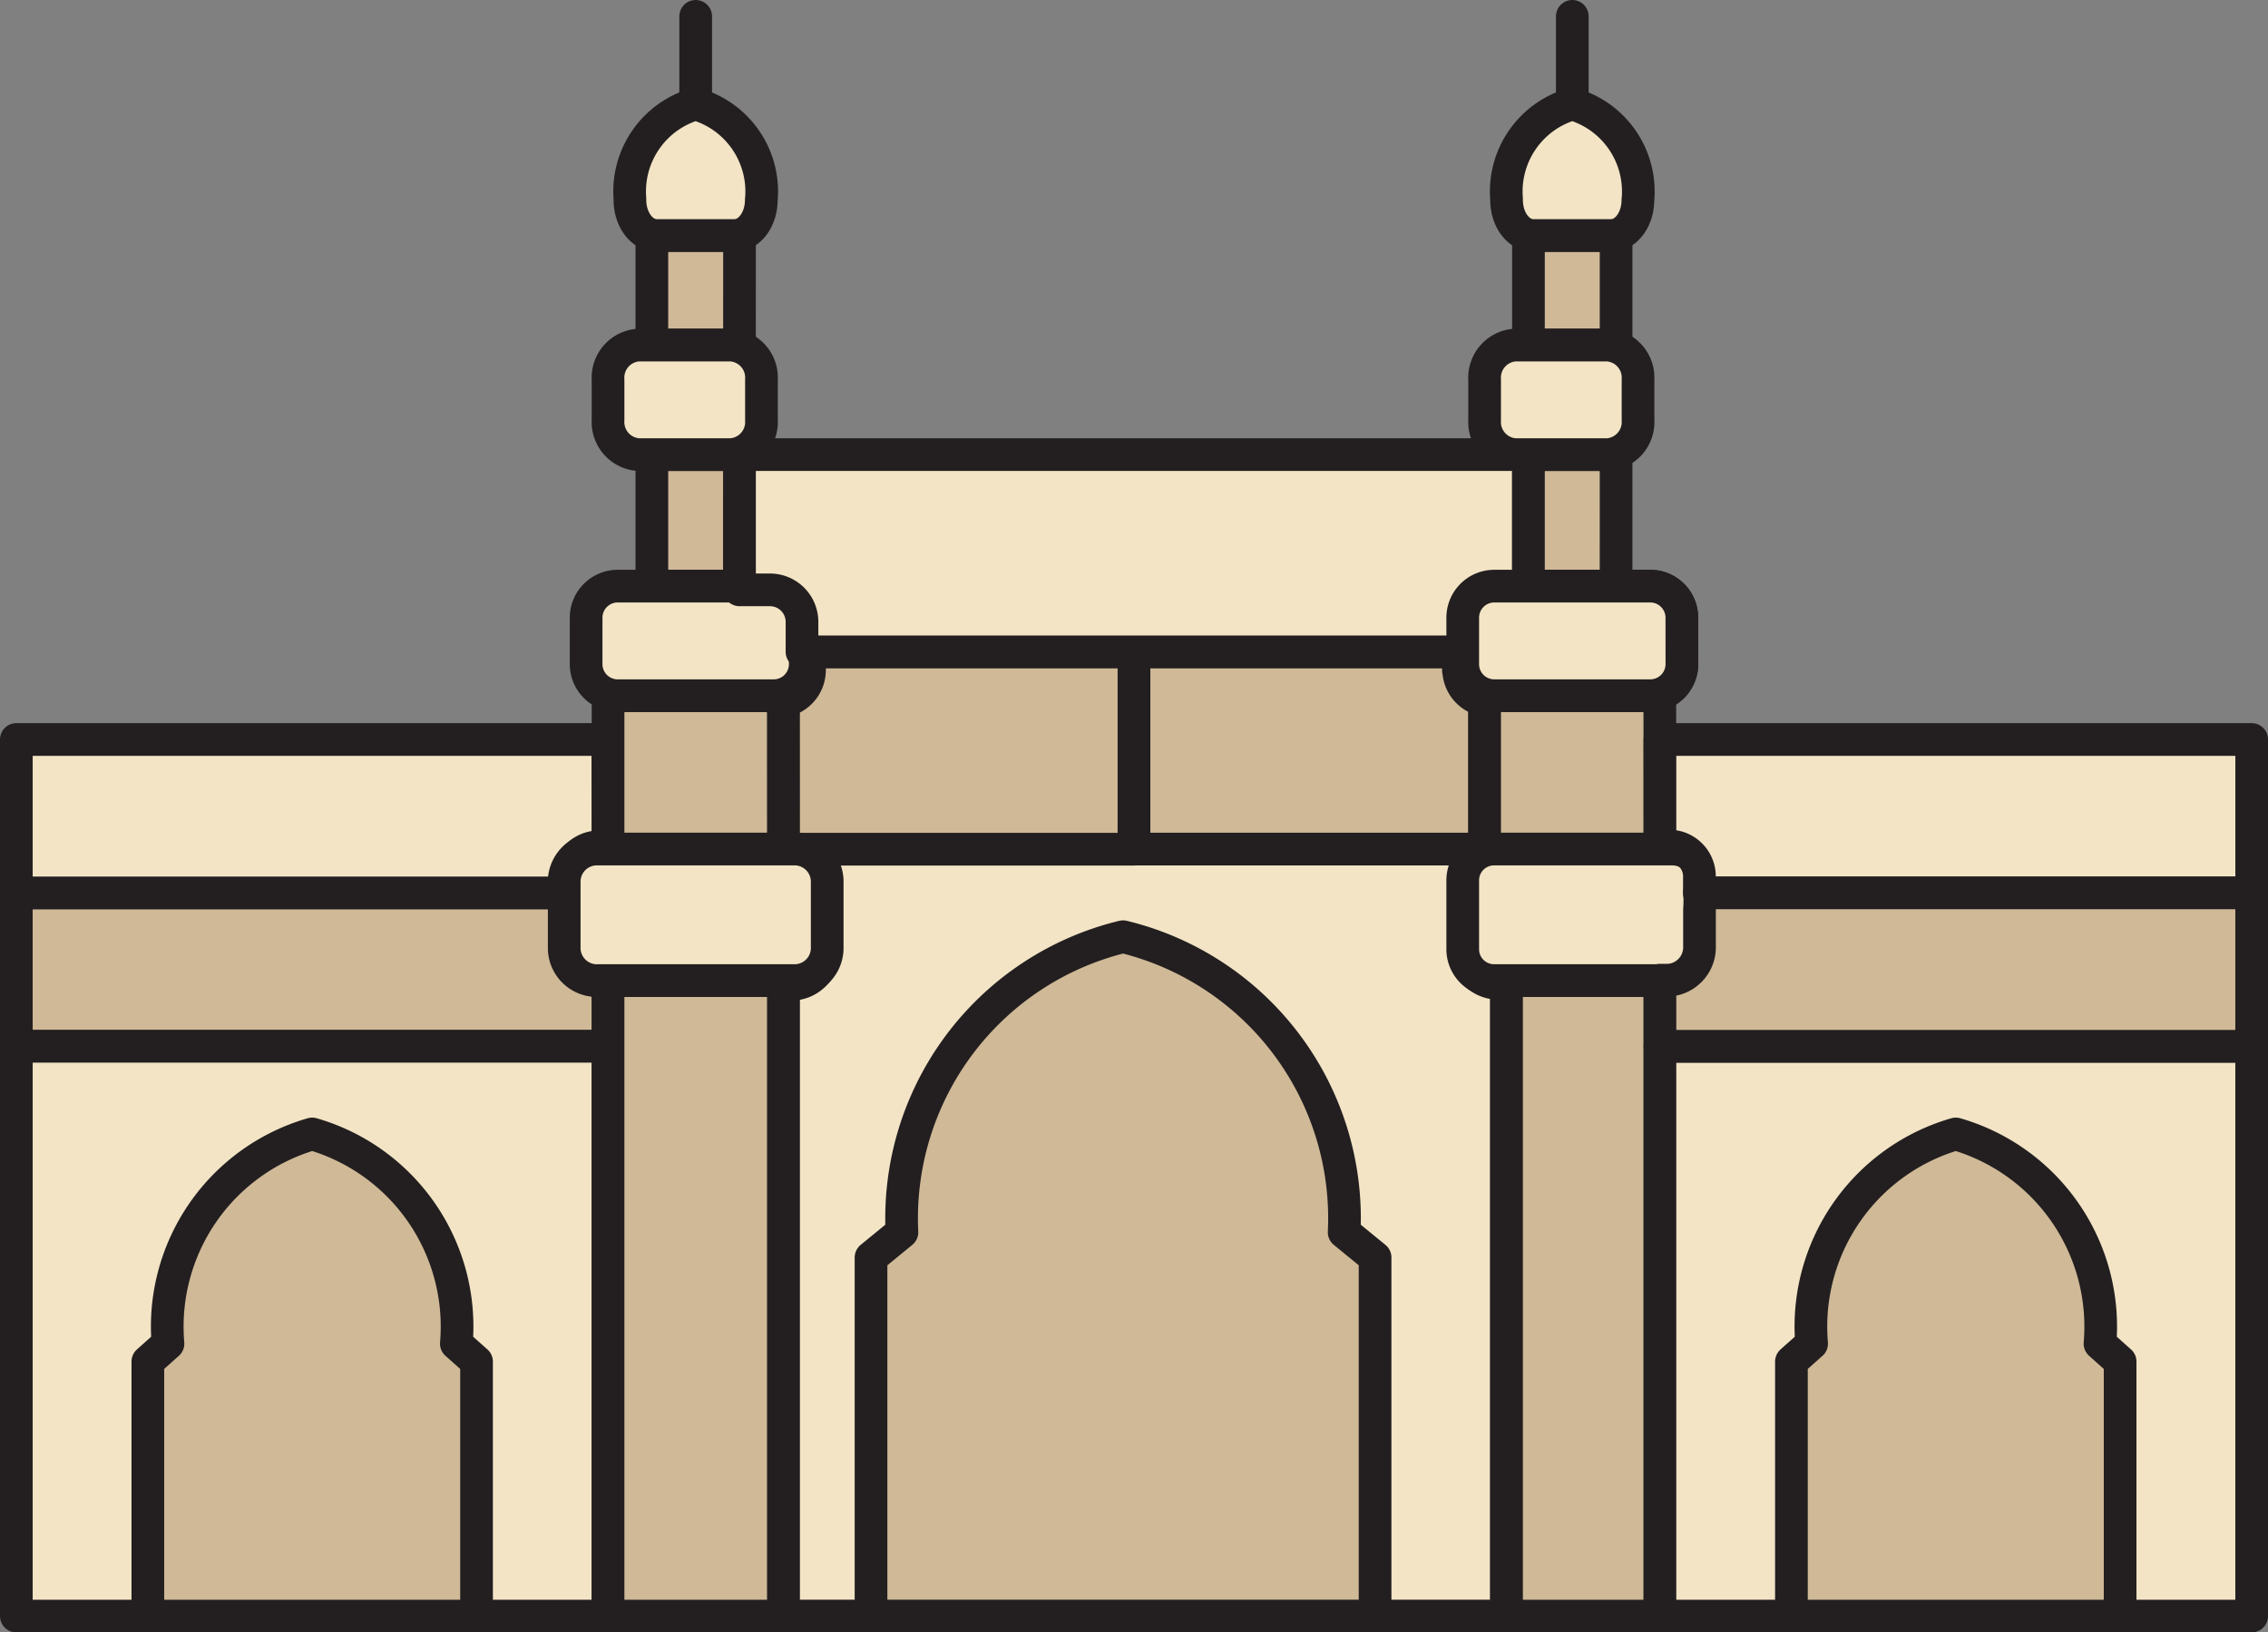 <svg xmlns="http://www.w3.org/2000/svg" width="69.4" height="49.953" viewBox="0 0 69.4 49.953">
  <rect x="0" y="0" width="69.4" height="49.953" fill="#808080" stroke="none"/>
  <defs>
    <style>
      .cls-1, .cls-5 {
        fill: #cfb997;
      }

      .cls-1, .cls-2, .cls-4 {
        stroke: #231f20;
        stroke-linecap: round;
        stroke-linejoin: round;
        stroke-miterlimit: 10;
      }

      .cls-2 {
        fill: #f2e4c5;
      }

      .cls-3 {
        fill: #fff;
      }

      .cls-4 {
        fill: none;
      }
    </style>
  </defs>
  <g id="Mumbai" transform="translate(0.5 0.5)">
    <path id="Stroke_3" data-name="Stroke 3" class="cls-1" d="M16.9,1.658V.514A3.259,3.259,0,0,1,16.9,0H0V4.694H18.106V2.7h-.233A1.011,1.011,0,0,1,16.9,1.658Z" transform="translate(0 26.823)"/>
    <path id="Stroke_7" data-name="Stroke 7" class="cls-2" d="M16.9,4.165a.93.93,0,0,1,.976-.879h.233L18.1,0H0V4.694H16.9Z" transform="translate(0 22.129)"/>
    <path id="Stroke_11" data-name="Stroke 11" class="cls-2" d="M0,17.435H18.106V0H0Z" transform="translate(0 31.518)"/>
    <path id="Stroke_13" data-name="Stroke 13" class="cls-1" d="M5.029,14.753h5.029V6.966l-.618-.55A6.134,6.134,0,0,0,5.029,0,6.136,6.136,0,0,0,.616,6.416L0,6.966v7.787Z" transform="translate(4.024 34.2)"/>
    <path id="Stroke_17" data-name="Stroke 17" class="cls-2" d="M20.9,0H1.233V3.15a.991.991,0,0,1-1,.986H0V23.47H22.127l0-19.335V4.108h-.237a.991.991,0,0,1-1-.985V0Z" transform="translate(23.47 25.482)"/>
    <path id="Fill_18" data-name="Fill 18" class="cls-3" d="M6.706,2.392a.968.968,0,0,1-.973.961H.971A.966.966,0,0,1,0,2.392V.961A.966.966,0,0,1,.971,0H5.732a.967.967,0,0,1,.973.961Z" transform="translate(44.259 17.436)"/>
    <path id="Stroke_19" data-name="Stroke 19" class="cls-4" d="M6.706,2.392a.968.968,0,0,1-.973.961H.971A.966.966,0,0,1,0,2.392V.961A.966.966,0,0,1,.971,0H5.732a.967.967,0,0,1,.973.961Z" transform="translate(44.259 17.436)"/>
    <path id="Stroke_21" data-name="Stroke 21" class="cls-1" d="M.8,0V.566h0A.962.962,0,0,1,.032,1.5L0,1.539v4.5H10.729V0Z" transform="translate(23.47 19.447)"/>
    <path id="Stroke_23" data-name="Stroke 23" class="cls-1" d="M9.935.575,9.927.565V0H0V6.035H10.729V1.54l-.057-.071A.959.959,0,0,1,9.935.575Z" transform="translate(34.2 19.447)"/>
    <path id="Stroke_25" data-name="Stroke 25" class="cls-1" d="M2.679,4.024H0L0,0H2.682Z" transform="translate(19.447 13.412)"/>
    <path id="Stroke_27" data-name="Stroke 27" class="cls-1" d="M2.681,3.353H0L0,0H2.682Z" transform="translate(19.447 6.706)"/>
    <path id="Stroke_29" data-name="Stroke 29" class="cls-1" d="M5.365,4.694H0V0H5.363Z" transform="translate(18.106 20.788)"/>
    <path id="Stroke_31" data-name="Stroke 31" class="cls-1" d="M5.365,19.447H0L0,0H5.365Z" transform="translate(18.106 29.506)"/>
    <path id="Stroke_33" data-name="Stroke 33" class="cls-2" d="M4.023,2.905A2.784,2.784,0,0,0,2.009,0,2.783,2.783,0,0,0,0,2.905v.031c0,.6.367,1.087.819,1.087H3.2c.452,0,.819-.487.819-1.087Z" transform="translate(18.776 2.683)"/>
    <path id="Fill_34" data-name="Fill 34" class="cls-3" d="M0,2.347,0,0" transform="translate(20.882 0.818)"/>
    <path id="Stroke_35" data-name="Stroke 35" class="cls-4" d="M0,2.347,0,0" transform="translate(20.788)"/>
    <path id="Stroke_38" data-name="Stroke 38" class="cls-2" d="M4.694,2.292a1,1,0,0,1-.933,1.061H.933A1,1,0,0,1,0,2.292V1.062A1,1,0,0,1,.933,0H3.761a1,1,0,0,1,.933,1.062Z" transform="translate(18.106 10.059)"/>
    <path id="Stroke_40" data-name="Stroke 40" class="cls-2" d="M6.706,2.393a.967.967,0,0,1-.971.96H.973A.967.967,0,0,1,0,2.393V.96A.967.967,0,0,1,.973,0H5.734a.967.967,0,0,1,.971.96Z" transform="translate(17.435 17.436)"/>
    <path id="Stroke_44" data-name="Stroke 44" class="cls-2" d="M22.229,6.035V5.088a.982.982,0,0,1,.986-.976h.926V0H0V4.138H.927a.981.981,0,0,1,.985.976v.92Z" transform="translate(22.129 13.412)"/>
    <path id="Stroke_46" data-name="Stroke 46" class="cls-1" d="M2.681,4.024H0L0,0H2.682Z" transform="translate(46.27 13.412)"/>
    <path id="Stroke_48" data-name="Stroke 48" class="cls-1" d="M2.682,3.353H0L0,0H2.682Z" transform="translate(46.27 6.706)"/>
    <path id="Stroke_50" data-name="Stroke 50" class="cls-1" d="M5.365,4.694H0V0H5.36Z" transform="translate(44.929 20.788)"/>
    <path id="Stroke_52" data-name="Stroke 52" class="cls-1" d="M4.694,19.447H0L0,0H4.694Z" transform="translate(45.6 29.506)"/>
    <path id="Stroke_54" data-name="Stroke 54" class="cls-2" d="M4.023,2.905A2.784,2.784,0,0,0,2.01,0,2.785,2.785,0,0,0,0,2.905v.031c0,.6.365,1.087.817,1.087H3.2c.452,0,.819-.487.819-1.087Z" transform="translate(45.6 2.683)"/>
    <path id="Fill_55" data-name="Fill 55" class="cls-3" d="M0,2.347,0,0" transform="translate(47.754 0.787)"/>
    <path id="Stroke_56" data-name="Stroke 56" class="cls-4" d="M0,2.347,0,0" transform="translate(47.612)"/>
    <path id="Stroke_59" data-name="Stroke 59" class="cls-2" d="M4.694,2.291a1,1,0,0,1-.933,1.062H.933A1,1,0,0,1,0,2.291V1.061A1,1,0,0,1,.933,0H3.761a1,1,0,0,1,.933,1.061Z" transform="translate(44.929 10.059)"/>
    <path id="Stroke_61" data-name="Stroke 61" class="cls-2" d="M6.706,2.392a.968.968,0,0,1-.973.961H.971A.966.966,0,0,1,0,2.392V.961A.966.966,0,0,1,.971,0H5.732a.967.967,0,0,1,.973.961Z" transform="translate(44.259 17.436)"/>
    <path id="Stroke_63" data-name="Stroke 63" class="cls-2" d="M7.376,3.065a.958.958,0,0,1-.958.959H.958A.959.959,0,0,1,0,3.065V.959A.957.957,0,0,1,.958,0H6.419a.957.957,0,0,1,.958.959Z" transform="translate(44.259 25.482)"/>
    <path id="Stroke_63_Copy" data-name="Stroke 63 Copy" class="cls-2" d="M8.047,3.065A1,1,0,0,1,7,4.024H1.045A1,1,0,0,1,0,3.065V.959A1,1,0,0,1,1.045,0H7A1,1,0,0,1,8.047.959Z" transform="translate(16.765 25.482)"/>
    <path id="Stroke_65" data-name="Stroke 65" class="cls-1" d="M7.712,20.788h7.712V9.817l-.946-.774A8.865,8.865,0,0,0,7.712,0,8.865,8.865,0,0,0,.946,9.043L0,9.817V20.788Z" transform="translate(26.153 28.164)"/>
    <path id="Stroke_67" data-name="Stroke 67" class="cls-2" d="M0,17.435H18.106V0H0Z" transform="translate(50.294 31.518)"/>
    <path id="Stroke_69" data-name="Stroke 69" class="cls-2" d="M0,0,0,3.262H.232a.929.929,0,0,1,.975.878v.554h16.9V0Z" transform="translate(50.294 22.129)"/>
    <path id="Stroke_71" data-name="Stroke 71" class="cls-1" d="M1.21,0a3.26,3.26,0,0,1,0,.514c0,.01,0,.016,0,.025V1.632A1.009,1.009,0,0,1,.231,2.673H0V4.694H18.106V0Z" transform="translate(50.294 26.823)"/>
    <path id="Fill_74" data-name="Fill 74" class="cls-5" d="M5.029,14.753H0V6.966l.618-.55A6.134,6.134,0,0,1,5.029,0,6.136,6.136,0,0,1,9.442,6.416l.616.55v7.787Z" transform="translate(54.317 34.2)"/>
    <path id="Stroke_75" data-name="Stroke 75" class="cls-4" d="M5.029,14.753H0V6.966l.618-.55A6.134,6.134,0,0,1,5.029,0,6.136,6.136,0,0,1,9.442,6.416l.616.55v7.787Z" transform="translate(54.317 34.2)"/>
  </g>
</svg>

